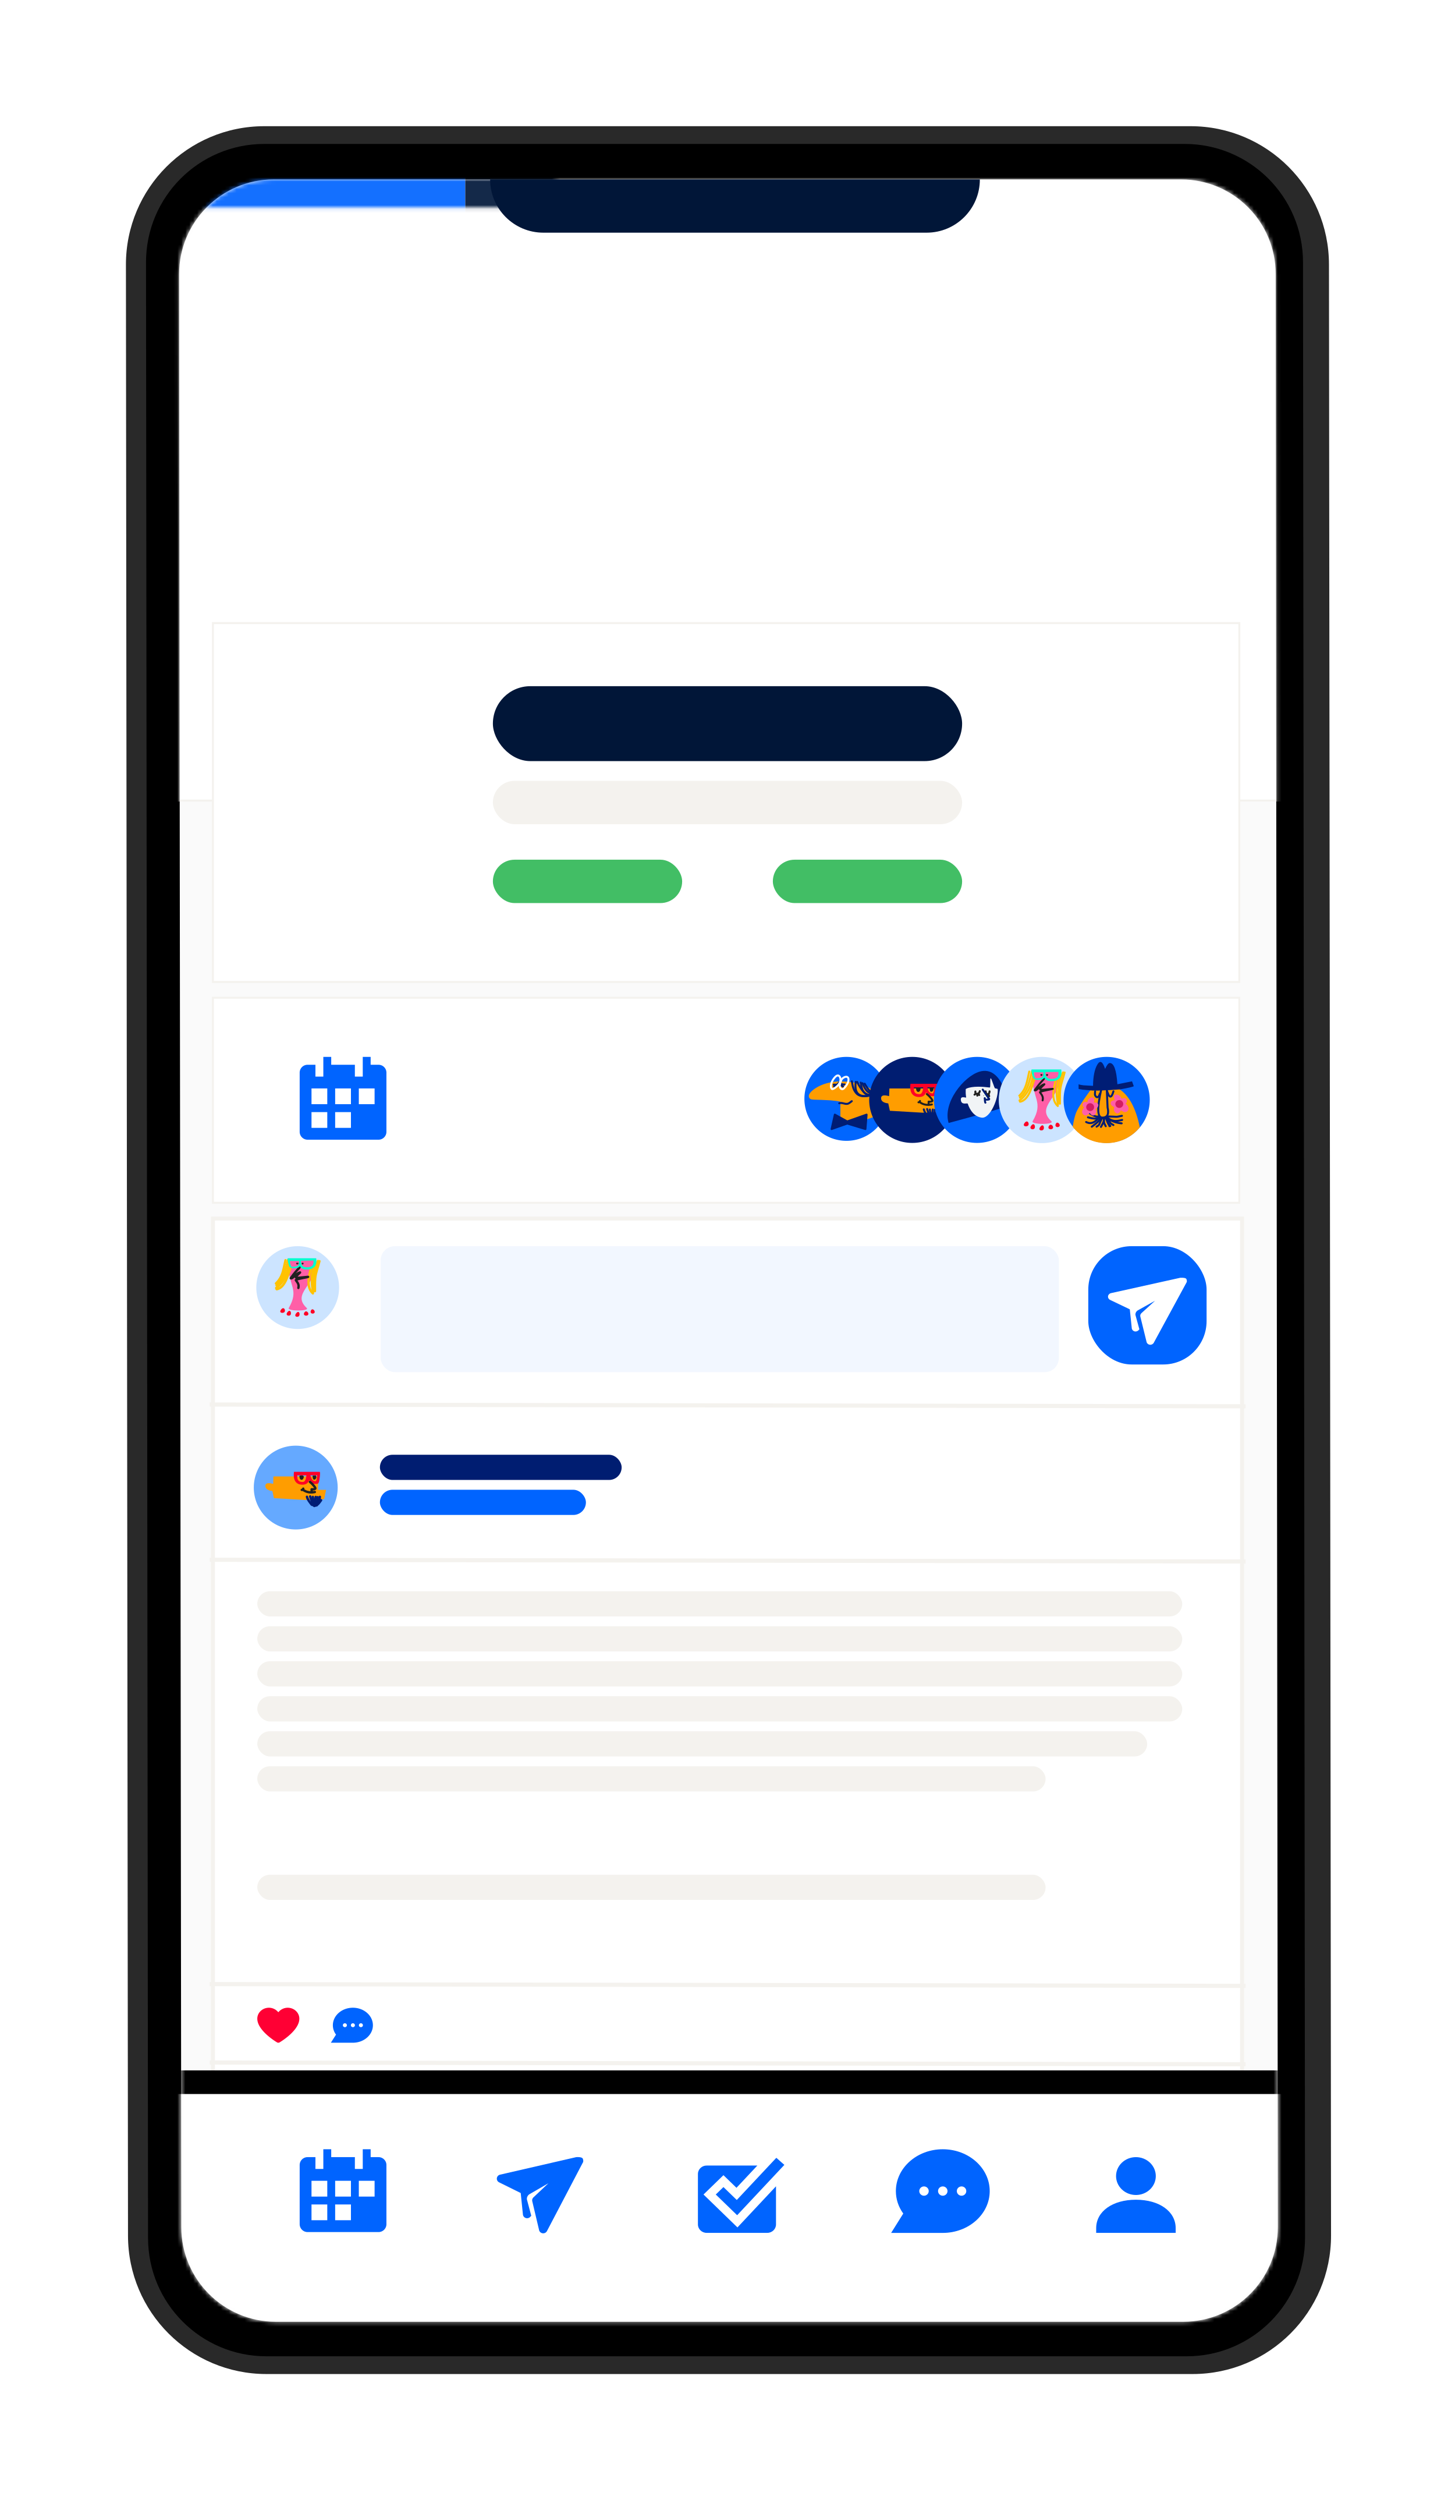 <svg xmlns="http://www.w3.org/2000/svg" xmlns:xlink="http://www.w3.org/1999/xlink" width="369" height="634" xmlns:v="https://vecta.io/nano"><style><![CDATA[.B{stroke-linecap:round}.C{stroke-linejoin:round}.D{stroke-width:.5}.E{stroke-width:.6}.F{fill:#0064ff}.G{fill-rule:nonzero}.H{fill:#fff}.I{stroke:#212121}.J{stroke:#001d75}.K{fill:#ff9d00}.L{stroke:#f4f2ee}.M{fill:#f4f2ee}.N{fill:#212121}.O{fill:#ff0025}.P{stroke:#ffc200}.Q{mask:url(#L)}.R{fill:#ff0034}.S{fill:#001d75}.T{fill:#001d71}.U{fill:#ff5fa7}]]></style><defs><filter x="-35.2%" y="-18.9%" width="170.4%" height="137.9%" id="A"><feOffset dy="24" in="SourceAlpha"/><feGaussianBlur stdDeviation="16"/><feColorMatrix values="0 0 0 0 0 0 0 0 0 0.161 0 0 0 0 0.349 0 0 0 0.1 0" result="C"/><feMerge><feMergeNode in="C"/><feMergeNode in="SourceGraphic"/></feMerge></filter><path d="M24.927 0h230.1c13.244 0 23.985 10.73 24 23.973l.547 495.248c.015 13.255-10.72 24.012-23.973 24.026h-.027-230.1c-13.244 0-23.985-10.73-24-23.973L.927 24.027C.912 10.772 11.645.015 24.9 0h.027z" id="B"/><path id="C" d="M.15.5h294v178H.15z"/><filter x="-18.0%" y="-51.6%" width="135.6%" height="203.3%" id="D"><feOffset dy="8" in="SourceAlpha"/><feGaussianBlur stdDeviation="8"/><feColorMatrix values="0 0 0 0 0 0 0 0 0 0.161 0 0 0 0 0.349 0 0 0 0.1 0" result="C"/><feMerge><feMergeNode in="C"/><feMergeNode in="SourceGraphic"/></feMerge></filter><filter x="-18.0%" y="-90.4%" width="135.6%" height="280.8%" id="E"><feOffset dy="8" in="SourceAlpha"/><feGaussianBlur stdDeviation="8"/><feColorMatrix values="0 0 0 0 0 0 0 0 0 0.161 0 0 0 0 0.349 0 0 0 0.1 0" result="C"/><feMerge><feMergeNode in="C"/><feMergeNode in="SourceGraphic"/></feMerge></filter><filter x="-17.5%" y="-10.8%" width="135.0%" height="121.5%" id="F"><feOffset dy="8" in="SourceAlpha"/><feGaussianBlur stdDeviation="8"/><feColorMatrix values="0 0 0 0 0 0 0 0 0 0.161 0 0 0 0 0.349 0 0 0 0.1 0" result="C"/><feMerge><feMergeNode in="C"/><feMergeNode in="SourceGraphic"/></feMerge></filter><path d="M33.815 66h246.37C298.86 66 314 50.865 314 32.195V0H0v32.195C0 50.865 15.14 66 33.815 66z" id="G"/><filter x="-16.2%" y="-86.4%" width="132.5%" height="254.5%" id="H"><feOffset dy="-6" in="SourceAlpha"/><feGaussianBlur stdDeviation="16"/><feColorMatrix values="0 0 0 0 0 0 0 0 0 0.161 0 0 0 0 0.349 0 0 0 0.1 0"/></filter><path id="I" d="M10.93 0C4.893 0 0 4.885 0 10.91s4.893 10.91 10.93 10.91 10.93-4.885 10.93-10.91S16.966 0 10.93 0z"/><path id="J" d="M5.39 1.302c-.026.42.383.528.497.14.087-.295-.386-.323-.535-.14"/><path id="K" d="M5.167 1.25c-.025.404.368.507.476.135.083-.284-.37-.3-.513-.135"/></defs><g filter="url(#A)" transform="translate(31 8)" fill="none" fill-rule="evenodd"><path d="M36.037 0h234.9c19.37 0 35.08 15.692 35.1 35.063l.526 499.8c.02 19.385-15.678 35.117-35.063 35.137h-.037-234.9c-19.37 0-35.08-15.692-35.1-35.063l-.526-499.8C.917 15.752 16.615.02 36 0h.037z" fill="#292929"/><path d="M36.03 4.5h233.423c16.556 0 29.983 13.413 30 29.97l.515 501c.017 16.57-13.4 30.014-29.97 30.03h-.03H36.546c-16.556 0-29.983-13.413-30-29.97l-.515-501C6.014 17.962 19.43 4.517 36 4.5h.03z" fill="#000"/><g transform="translate(13.5 13.5)"><mask id="L" class="H"><use xlink:href="#B"/></mask><use fill="#fafafa" xlink:href="#B"/><g class="Q"><g transform="translate(-8 -21)"><mask id="M" class="H"><use xlink:href="#C"/></mask><use xlink:href="#C" class="D H L"/><rect mask="url(#M)" x="178.209" y="188.294" width="87.26" height="23.62" rx="2.85" class="F"/><g opacity=".92" mask="url(#M)"><g transform="translate(-22.5 -26.5)"><g transform="translate(176 27)"><path d="M150.482 75.062V.085H75.72l.007.882c.657 40.622 33.37 73.43 73.878 74.088l.878.007z" fill="#2ac2ff"/><path d="M150.482 76.774v74.977H75.72l.007-.882c.657-40.622 33.37-73.43 73.878-74.088l.878-.007z" fill="#00173a"/><path d="M75.718 151.752V76.775H.955l.007.882c.657 40.622 33.37 73.43 73.878 74.088l.878.007z" class="K"/><ellipse fill="#005b11" cx="38.337" cy="37.573" rx="37.382" ry="37.488"/><ellipse cx="38.337" cy="189.504" rx="37.382" ry="37.488" class="R"/></g><path d="M104 255v-76H27l.007.894c.676 41.176 34.37 74.43 76.088 75.1L104 255z" fill="#005b11"/><path d="M104 0v103H0l.01-1.21C.924 45.984 46.43.915 102.778.01L104 0z" class="F"/><path d="M104 103V27h77l-.007.894c-.676 41.176-34.37 74.43-76.088 75.1L104 103z" fill="#00173a"/><path d="M104 104v76H27l.007-.894c.676-41.176 34.37-74.43 76.088-75.1L104 104z" class="R"/><path d="M141 179c20.435 0 37 17.013 37 38s-16.565 38-37 38-37-17.013-37-38 16.565-38 37-38z" fill="#ff7800"/></g></g></g><g transform="translate(8.5 104)"><g filter="url(#D)" transform="translate(1 .5)"><path d="M0 0h260.3v91H0z" class="D H L"/><rect fill="#011638" x="71" y="16" width="119" height="19" rx="9.5"/><rect x="71" y="40" width="119" height="11" rx="5.5" class="M"/><g fill="#42be65"><rect x="71" y="60" width="48" height="11" rx="5.5"/><rect x="142" y="60" width="48" height="11" rx="5.5"/></g></g><g transform="translate(0 95.5)"><g filter="url(#E)" transform="translate(1)"><path d="M0 0h260.3v52H0z" class="D H L"/><path d="M37 27h4v-4h-4v4zm-6 0h4v-4h-4v4zm0 6h4v-4h-4v4zm-6-6h4v-4h-4v4zm0 6h4v-4h-4v4zm17-16h-2v-2h-2v5h-2v-3h-6v-2h-2v5h-2v-3h-2a2 2 0 0 0-2 2v15c0 1.102.897 2 2 2h18c1.103 0 2-.898 2-2V19c0-1.103-.897-2-2-2z" class="F"/><g transform="translate(150 15)"><path d="M10.663 0C4.774 0 0 4.766 0 10.644S4.774 21.29 10.663 21.29s10.663-4.766 10.663-10.644S16.552 0 10.663 0z" fill="#06f" class="G"/><g transform="translate(1.11 4.72)"><path d="M7.995 1.51c-2.42 0-4.585.64-6.2 1.657C1.14 3.58.62 4.032.32 4.445c-.18.25-.3.49-.303.744-.022.43.255.78.678.87l.036.007c.276.052.68.072 1.628.097l.858.023 2.067.1.13.01.114.008c.978.073 1.798.182 2.448.333l.045.01v3.78c.087.9 1.048 1.335 2.88 1.335s3.92-.516 6.26-1.548L16.84 7.4l.023-.006c.334-.09.617-.214.85-.38.44-.317.678-.774.678-1.31 0-.62-.348-1.086-.943-1.242l-.023-.006c-.255-.063-.55-.07-.888-.025l-.04.005-.06-.522-.214-.17c-1.893-1.5-4.64-2.235-8.226-2.235z" class="G K"/><g class="B C D J"><path d="M6.33 2.31c.94.055.792.076 1.463-.577"/><path d="M6.42 2.79c.74-.053.816-.334 1.323-.954"/><path d="M8.067 1.8c.186.474.504.507 1 .468"/><path d="M8.067 1.806c.11.828-.084.482.634 1.01"/></g><g stroke="#fff" class="C D"><path d="M6.793.287c.88-.805 1.332.264 1.237.954-.114.833-.793 1.476-1.432 1.932-.01.006-.567.382-.73.237-.395-.35-.238-1.135-.073-1.604A4.36 4.36 0 0 1 6.793.287z"/><g class="B"><path d="M7.957 2.03c.145-.445.242-1.007.64-1.324.854-.682 1.68-.457 1.444.717-.13.642-.664 1.4-1.133 1.847-.61.58-1.14-.213-1.048-.8.044-.28.15-.547.225-.82"/></g></g><g class="J B C D"><path d="M10.93 1.466c.2 1.172.312 2.07 1.097 2.995 1.15 1.358 3.705.79 4.772-.377"/><path d="M11.912 1.618c-.213 1.558-.084 3.32 1.89 3.585.137.018 1.047.067 1.383-.05.816-.28.85-.45 1.627-1.08"/><path d="M12.272 1.63c.7 1.425 2.528 4.736 4.37 2.582"/><path d="M13.186 1.8c.162.876.243 1.762.83 2.48.776.95 2.358.755 3.017-.17"/><path d="M13.637 1.958c.442 1.115 1.28 2.985 2.797 2.363"/><path d="M14.18 2.074c.367.58 1.126 2.053 1.883 2.206.295.06.6-.008.902-.012"/><path d="M7.72 7.038c.743-.26 1.342.276 2.102.14.368-.066.817-.466 1.085-.668"/></g></g><path d="M7.72 14.642l3.136 1.734 4.92-1.734-.29 3.66-4.632-1.397L6.9 18.303z" class="C D J S"/></g><g transform="translate(166.432 15)"><use xlink:href="#I" class="G T"/><g transform="translate(3.017 6.813)"><g transform="translate(0 .003)"><path d="M10.553 7.34c1.296 0 2.887-.08 4.774-.244l.5-2.4h-2.122l.163-3.497H2.107l-.072 1.94C.678 2.763 0 2.94 0 3.672s.607 1.17 1.822 1.31l.408 1.87 8.323.488z" class="K"/><g transform="translate(8.798 .878)" class="N"><path d="M.084.278c-.06 1.02.85 1.28 1.103.34C1.38-.098.33-.166 0 .278"/><path d="M3.508.116c.018.217.005.44.053.652.21.922 1.365.027.753-.743"/></g><path d="M14.152 0c.252 0-.046 2.24-.204 2.7-.2.57-.673.447-1.183.447a3.75 3.75 0 0 1-.425-.02 6.94 6.94 0 0 0-.785-.804l-.228-.19.057.33-.073-.115c-.31.78-.932 1-1.688 1-1.747 0-2.444-1.328-2.165-3.34h6.694zM10.68.908H8.32V.92c-.03.483.025.858.155 1.127l.078.136c.206.303.572.46 1.153.46.395 0 .667-.254.84-.876l.047-.188.033-.192.033-.257.022-.223zm2.804 0h-1.748c.248 1.016.576 1.457 1.184 1.523l.17.01c.025 0 .038-.005.06-.027.05-.046.103-.138.152-.28.08-.23.136-.55.166-.96l.014-.266z" class="G O"/><g class="B C D I"><path d="M11.6 2.615c.82.647 1.548 1.588 1.424 1.744-.163.203-.753.245-.898.163-.116-.066-.064.024-.064.782"/><path d="M9.806 4.667c.96.71 2.027.802 3.08.586"/></g><g class="J B C D"><path d="M10.835 6.494c.206.82.692 1.34 1.206 2.027"/><path d="M11.676 6.404c.562 1.774.437 1.018.565 2.23"/><path d="M12.375 6.532c.168 1.725.148 1.008.148 2.148"/><path d="M13.12 6.532l-.385 2.36"/><path d="M13.64 6.596c-.046.836-.267 1.503-.686 2.225"/><path d="M14.2 6.513c-.077.816-.3 1.6-.86 2.238"/><path d="M14.524 7.39c-.68.91-.76 1.187-1.777 1.426"/></g><path d="M9.875 4.37c-.062.165-.184.328-.388.337" class="B C D I"/></g></g></g><g transform="translate(182.864 15)"><use xlink:href="#I" fill="#06f" class="G"/><g transform="translate(.692 2.32)"><path d="M1.234 12.316c.01-5.395 7.16-10.17 11.272-10.166 6.244.008 4.7 10.415 4.412 10.435-1.768.12-6.996.03-15.684-.27z" transform="matrix(.956 -.292 .292 .956 -1.757 3.032)" class="S"/><g transform="translate(6.083 3.061)" fill="#f1f4f6"><path d="M9.38 2.76c.27 2.147-1.836 7.566-4.06 7.268-1.868-.25-2.956-1.834-3.532-3.53C1.7 6.213.247 6.96.05 5.628s1.377-.496 1.335-.74c-.138-.818-.128-1.512-.107-2.067.003-.088.475-.358 1.483-.518.45-.072 1.01-.12 1.68-.122.96-.001 2.03.093 2.93.207.26.033.022-2.373.245-2.338s.914 2.51 1.1 2.542c.415.076.67.14.674.17z"/></g><g transform="translate(9.446 5.974)"><g transform="translate(2.72 .444)" class="B C D I"><path d="M.247 0c.122 1.17.99.785.99.004"/><path d="M.297.642L0 1.037"/><path d="M.742.8l-.198.642"/><path d="M.99.69l.148.543"/></g><path d="M2.226 0l1.456 2.138c.075.09.218.2.175.313-.04.103-.984.182-1.067.014-.043-.087-.055-.387-.052-.29.018.604.07.985.16 1.143" fill="#f3fff6" class="B C D J"/><g transform="translate(.148 .395)" class="B C D I"><path d="M.22.083C.034.86 1.13.957 1.335 0"/><path d="M.346.642L0 .89"/><path d="M.733.69L.7 1.135"/><path d="M1.04.642l.148.346"/></g><path d="M2.06 4.058h1.046l-1.45.001c2.285-.001 1.77-.001-1.543.001l1.946-.001z" fill="#ff243a" transform="matrix(.956 .292 -.292 .956 1.273 -.405)"/></g></g></g><g transform="translate(199.295 15)"><path d="M10.955 0C4.905 0 0 4.896 0 10.935S4.905 21.87 10.955 21.87 21.91 16.975 21.91 10.935 17.005 0 10.955 0z" fill="#cce4ff" class="G"/><g transform="translate(5.205 3.167)"><g transform="translate(3.321 .198)" class="U"><path d="M7.336 1.272C7.076 7.045.78 9.186 4.805 12.948c.962.9-5.274.912-4.74 0C2.922 8.083-.064 7.045.001 1.79.01 1.17.097.6.252.056 3.387-.032 5.683.05 7.14.3c.116.02.18.344.195.973z"/></g><g class="B C D P"><path d="M11.5.792c-.345 1.496-1 3.03-1.128 4.565-.092 1.113-.04 2.234-.062 3.35"/><path d="M11.103.742c-.774 1.943-1.074 3.69-1.147 5.8-.057 1.65-.223 1.247.107 1.93"/><path d="M10.062 1.93c-.726 2.992-.76 3.96-.25 7.026"/><path d="M9.765 9.302C7.963 7.687 8.718 4.867 9.2 2.87"/></g><path d="M6.272 1.435c.1.54.08.902-.09 1.086-.9.977-1.25 1.353-2.26 2.745-.014.02-.01.07.014.07.112.001.237-.003.33-.066.648-.443 1.15-1.116 1.867-1.435C7.1 3.404 4.8 4.9 5.364 5.18c.227.118 4.188-.426 2.907-.17s-3.183.61-3.023.817c.666.868.834 1.265.666 2.042" class="B C D I"/><g class="P B C D"><path d="M3.866 2.474c-.582 1.544-1.36 5.304-3.65 5.74-.03.006-.044-.04-.066-.06"/><path d="M3.52 1.435C2.993 4.04 2.214 6.345.05 7.867"/><path d="M3.222.445C2.55 2.872 2.21 5.512.15 7.175"/><path d="M2.528.544C1.906 3.147 1.838 4.86 0 6.68"/></g><path d="M3.163.022c-.28 0 .17 1.73.345 2.13.15.338.56.5 1.232.516.744.023 1.26-.147 1.552-.51l.044-.057c.345.692 1.04.888 1.885.888 1.95 0 2.73-1.18 2.418-2.97H3.163zm3.445.66l3.32-.046.001.012c.044.57-.055.994-.278 1.275l-.023.028c-.267.313-.764.476-1.516.476-.515 0-1.116-.2-1.375-.842l-.06-.18c-.03-.11-.028-.282-.043-.49L6.608.682zm-2.92.056h2.408l-.004.354c-.02.795-.19 1.15-1.6 1.18l-.263.003c-.034 0-.052-.005-.084-.027-.067-.047-.14-.14-.21-.28-.11-.23-.188-.552-.228-.963l-.02-.266z" fill="#00ffce" class="G"/><g class="N"><use xlink:href="#J" transform="matrix(-1 0 0 1 11.252 0)"/><use xlink:href="#J" x="1.44" transform="matrix(-1 0 0 1 14.127 0)"/></g><g class="O"><path d="M1.233 14.185c.318.465 1.653.345.938-.598s-1.256.133-.938.598z" transform="matrix(-1 0 0 1 3.519 0)"/><path d="M2.944 14.982c.327.45 1.522.163.786-.747s-1.113.298-.786.747z" transform="matrix(-1 0 0 1 6.791 0)"/><path d="M5.228 15.25c.33.466 1.52.255.777-.7s-1.108.223-.777.7z" transform="matrix(-1 0 0 1 11.351 0)"/><path d="M7.463 14.96c.336.46 1.48.22.992-.6s-1.33.13-.992.6z" transform="matrix(-1 0 0 1 15.961 0)"/><path d="M9.238 14.414c.32.454 1.31.236.943-.583s-1.262.13-.943.583z" transform="matrix(-1 0 0 1 19.431 0)"/></g></g></g><g transform="translate(215.727 15)"><use xlink:href="#I" fill="#06f" class="G"/><path d="M14.04 8.113c2.516 1.567 4.283 4.817 5.302 9.752-2.005 2.446-5.05 4.005-8.462 4.005-3.468 0-6.56-1.613-8.562-4.128.184-1.242.433-2.337.748-3.288.34-1.027 1.416-2.79 3.23-5.286l.554-.754c2.584.138 4.842.04 6.748-.233l.442-.068z" class="K"/><g class="B C D J"><path d="M5.726 16.517c1.49.766 2.45-.213 3.456-1.28"/><path d="M10.86 15.41c.205.885.333 1.44.84 2.152.012.017-.04.01-.06.015"/><path d="M12.642 17.288c-1.016-.603-.406-.15-1.544-1.68"/><path d="M14.736 16.853c-1.38-.094-2.803-.594-3.853-1.51"/><path d="M14.86 15.99c-.728.104-2.21.844-3.945-.748"/><path d="M14.805 14.945c-1.9.382-.727.23-3.547.16"/><path d="M7.16 17.71c.848-.674 2.098-1.42 2.32-2.597"/><path d="M8.374 17.697c1.008-.665.3-.113 1.452-2.27"/><path d="M9.49 17.757c.764-1.484.512-.753.835-2.165"/><path d="M10.7 17.586c-.57-1.16-.362-.496-.5-2.027"/><path d="M11.844 17.53c-.878-1.185-.452-.483-1.17-2.17"/><path d="M6.633 14.3c.77.454 1.834 1.293 2.674.538"/><path d="M6.186 15.323c.5.13 2.963.862 2.918-.387"/><path d="M8 8.738c-.058.526-.058.855 0 .987.37.84.947.56 1.187-.346"/><path d="M9.584 8.146c-1.12 4.838-1.04 7.257.247 7.257s1.73-.856 1.335-2.567l-.198-4.394c.593 2.074 1.154 2.172 1.682.296" class="K"/></g><g stroke="#ff5fa7" class="U C D"><path d="M5.627 12.77c-.286-.147-.45-.28-.495-.395-.235-.62.24-.956 1.088-.494.033-.724.313-1.168.84-1.333s.626.28.297 1.333c.525-.078.855-.078.99 0 .45.26.24.897-.692 1.284.462.395.528.806.198 1.234s-.725.23-1.187-.592c-.66.8-1.17.987-1.533.592s-.198-.938.495-1.63z"/><path d="M12.947 12.06c-.3-.154-.472-.29-.52-.413-.246-.648.25-1 1.142-.517.035-.758.33-1.223.882-1.395s.657.293.31 1.395c.55-.082.897-.082 1.038 0 .472.273.253.94-.727 1.344.484.413.553.844.207 1.292s-.76.24-1.245-.62c-.692.827-1.228 1.034-1.61.62s-.207-.982.52-1.705z" transform="matrix(-.988 .156 .156 .988 26.245 -2.066)"/></g><g fill="#d41c61"><circle cx="6.74" cy="12.746" r="1"/><circle cx="14.136" cy="11.947" r="1"/></g><path d="M14.397 8.234c2.037-.364 3.174-.627 3.412-.8L17.364 6.2l-3.71.74c-.23-3.587-.874-5.38-1.93-5.38-.343 0-.74.494-1.187 1.48C9.913 1.14 9.253.78 8.56 1.964s-1.055 2.98-1.088 5.38L5.05 7.208c-.526-.057-.94-.143-1.236-.257v1.135c-.053.055.313.133 1.098.233l2.364.21c.956.073 3.33-.026 7.122-.296z" class="S"/></g></g><g filter="url(#F)" transform="translate(0 56)"><path d="M1 0h261v437H1z" class="H L"/><g transform="translate(12 7)"><path d="M10.5 0C4.7 0 0 4.7 0 10.5S4.7 21 10.5 21 21 16.3 21 10.5 16.3 0 10.5 0z" fill="#cce4ff" class="G"/><g transform="translate(4.989 3.041)"><g transform="translate(3.183 .19)" class="U"><path d="M7.032 1.22c-.25 5.543-6.284 7.6-2.427 11.21.922.863-5.055.875-4.542 0C2.8 7.76-.06 6.765.001 1.72.008 1.125.093.566.242.054 3.246-.03 5.447.047 6.845.287c.11.02.173.33.187.934z"/></g><g class="B C E P"><path d="M11.023.76c-.33 1.436-.96 2.91-1.08 4.384-.088 1.07-.04 2.145-.06 3.218"/><path d="M10.643.713c-.742 1.865-1.03 3.544-1.1 5.56-.055 1.584-.213 1.197.102 1.852"/><path d="M9.645 1.853c-.696 2.873-.728 3.8-.24 6.747"/><path d="M9.36 8.932c-1.727-1.55-1.003-4.26-.54-6.176"/></g><path d="M6.012 1.378c.105.52.076.866-.086 1.043-.86.938-1.197 1.3-2.165 2.635-.013.018-.01.066.013.066.107.001.227-.002.316-.063.62-.425 1.102-1.072 1.8-1.378.926-.413-1.27 1.014-.74 1.292.217.114 4.014-.41 2.787-.164s-3.05.585-2.898.784c.638.833.8 1.215.638 1.96" class="B C E I"/><g class="P B C E"><path d="M3.706 2.376c-.558 1.482-1.304 5.093-3.5 5.51-.028.005-.042-.038-.063-.056"/><path d="M3.373 1.378C2.868 3.88 2.122 6.092.048 7.554"/><path d="M3.088.428c-.645 2.33-.97 4.865-2.946 6.462"/><path d="M2.423.523c-.596 2.5-.66 4.144-2.423 5.89"/></g><path d="M3.032.02c-.27 0 .162 1.66.33 2.045.143.324.537.5 1.18.496.713.022 1.21-.14 1.488-.488l.043-.055c.33.665.998.853 1.807.853 1.87 0 2.617-1.133 2.318-2.85H3.032zm3.302.634L9.515.6l.001.01c.042.547-.053.955-.266 1.224l-.022.027c-.256.3-.732.457-1.453.457-.494 0-1.07-.193-1.318-.81l-.058-.174c-.028-.105-.026-.27-.04-.47L6.334.655zm-2.8.054h2.308l-.003.34c-.02.764-.18 1.105-1.534 1.133l-.252.002c-.033 0-.05-.005-.08-.026-.065-.045-.135-.133-.2-.268-.106-.22-.18-.53-.22-.924L3.535.71z" fill="#00ffce" class="G"/><g class="N"><use xlink:href="#K" transform="matrix(-1 0 0 1 10.785 0)"/><use xlink:href="#K" x="1.378" transform="matrix(-1 0 0 1 13.541 0)"/></g><g class="O"><path d="M1.182 13.62c.305.447 1.585.33.9-.574s-1.204.128-.9.574z" transform="matrix(-1 0 0 1 3.373 0)"/><path d="M2.822 14.385c.314.43 1.46.157.753-.717s-1.067.286-.753.717z" transform="matrix(-1 0 0 1 6.509 0)"/><path d="M5.01 14.642c.317.448 1.458.245.744-.662s-1.062.215-.744.662z" transform="matrix(-1 0 0 1 10.88 0)"/><path d="M7.153 14.364c.323.44 1.42.21.95-.566s-1.274.126-.95.566z" transform="matrix(-1 0 0 1 15.299 0)"/><path d="M8.854 13.84c.306.436 1.255.227.903-.56s-1.2.124-.903.56z" transform="matrix(-1 0 0 1 18.624 0)"/></g></g></g><g transform="translate(0 7)"><g stroke-width="1.053" stroke-linecap="square" class="C L"><path d="M.7 79.518l261.667.444"/><path d="M.7 40.158l261.667.444"/><path d="M.7 187.124l261.667.444"/><path d="M.7 207.003l261.667.444"/><path d="M.7 310.616l261.667.444"/></g><path d="M22 50.586c-5.875 0-10.638 4.757-10.638 10.626S16.126 71.837 22 71.837 32.64 67.08 32.64 61.212 27.876 50.586 22 50.586z" fill="#65a9ff" class="G"/><path d="M24.57 64.373c1.26 0 2.8-.08 4.646-.238l.477-2.337H27.63l.16-3.406H16.35l-.07 1.89c-1.32-.367-1.98-.195-1.98.518s.59 1.138 1.773 1.276l.397 1.822 8.1.475z" class="K"/><g class="N"><path d="M22.944 58.35c-.057.995.828 1.248 1.073.332.187-.698-.833-.765-1.155-.332"/><path d="M26.277 58.192c.017.212.005.428.052.635.206.898 1.328.027.733-.724"/></g><path d="M28.074 57.224c.245 0-.045 2.182-.2 2.62-.195.555-.655.436-1.152.436-.158 0-.294-.005-.414-.02a6.76 6.76 0 0 0-.764-.783l-.222-.184.055.322-.07-.112c-.3.76-.907.974-1.642.974-1.7 0-2.38-1.294-2.107-3.254h6.515zm-3.38.884h-2.297v.01c-.03.47.024.836.15 1.097l.076.132c.2.295.557.45 1.122.45.385 0 .65-.247.818-.853l.045-.183.033-.187.032-.25.022-.217zm2.73 0h-1.702c.242.99.56 1.42 1.153 1.484l.167.01c.024 0 .037-.005.06-.027.048-.045.1-.135.148-.27.078-.223.133-.536.16-.936l.014-.26z" class="G O"/><g class="C B E"><g class="I"><path d="M25.59 59.77c.8.63 1.507 1.547 1.386 1.698-.16.198-.733.24-.874.158-.113-.065-.062.023-.062.76"/><path d="M23.844 61.77c.935.693 1.973.78 2.998.57"/></g><g class="J"><path d="M24.845 63.548c.2.8.673 1.304 1.174 1.974"/><path d="M25.663 63.46c.547 1.728.425.99.55 2.173"/><path d="M26.344 63.585c.163 1.68.144.98.144 2.092"/><path d="M27.068 63.585l-.375 2.297"/><path d="M27.574 63.648c-.045.814-.26 1.464-.668 2.167"/><path d="M28.13 63.566c-.075.794-.3 1.56-.837 2.18"/><path d="M28.435 64.42c-.66.885-.74 1.156-1.73 1.388"/></g><path d="M23.91 61.48c-.06.16-.18.32-.378.328" class="I"/></g><g class="F"><rect x="43.349" y="61.768" width="52.245" height="6.39" rx="3.195"/><rect x="43.349" y="331.693" width="52.245" height="6.39" rx="3.195"/></g><g class="M"><rect x="12.251" y="96.38" width="234.568" height="6.39" rx="3.195"/><rect x="12.251" y="114.129" width="234.568" height="6.39" rx="3.195"/></g><g class="T"><rect x="43.349" y="52.893" width="61.307" height="6.39" rx="3.195"/><rect x="43.349" y="322.818" width="61.307" height="6.39" rx="3.195"/></g><g class="M"><rect x="12.251" y="87.505" width="234.568" height="6.39" rx="3.195"/><rect x="12.251" y="105.254" width="234.568" height="6.39" rx="3.195"/><rect x="12.251" y="131.879" width="199.916" height="6.39" rx="3.195"/><rect x="12.251" y="159.39" width="199.916" height="6.39" rx="3.195"/><rect x="43.537" y="343.23" width="199.916" height="6.39" rx="3.195"/></g><rect x="43.349" y="227.859" width="52.245" height="6.39" rx="3.195" class="F"/><rect x="43.349" y="218.984" width="61.307" height="6.39" rx="3.195" class="T"/><g class="M"><rect x="43.537" y="239.396" width="199.916" height="6.39" rx="3.195"/><rect x="43.537" y="257.145" width="199.916" height="6.39" rx="3.195"/><rect x="43.537" y="274.895" width="199.916" height="6.39" rx="3.195"/><rect x="43.537" y="248.271" width="191.919" height="6.39" rx="3.195"/><rect x="43.537" y="266.02" width="191.919" height="6.39" rx="3.195"/><rect x="43.537" y="283.77" width="191.919" height="6.39" rx="3.195"/></g><rect fill-opacity=".054" x="43.537" width="172" height="31.949" rx="3.6" class="F"/><g transform="translate(222.348)"><rect x=".652" width="30" height="30" rx="11" class="F"/><path d="M23.985 8.01l-17.578 3.9c-.4.087-.698.402-.748.785s.16.755.528.93l4.992 2.39.5 4.793c.04.385.334.705.73.8s.817-.055 1.047-.374l.152-.146-1-3.658c-.043-.476.208-.934.645-1.178l4.338-2.42-3.467 3.156c-.246.225-.35.555-.272.868l1.58 6.435c.09.376.426.658.832.705s.8-.152.988-.497l8.257-15.198c.04-.056.072-.116.097-.18.086-.213.033-.538-.066-.762-.122-.276-.64-.392-1.558-.347z" class="H"/></g><rect x="12.251" y="123.004" width="225.682" height="6.39" rx="3.195" class="M"/><path d="M19.952 193.114a3.07 3.07 0 0 0-2.369 1.154 3.07 3.07 0 0 0-2.369-1.154c-1.633 0-2.962 1.244-2.962 2.773 0 3.046 4.812 5.897 5.017 6.017.096.056.205.084.314.084s.218-.028.314-.084c.205-.12 5.017-2.97 5.017-6.017 0-1.53-1.33-2.773-2.962-2.773" class="R"/><g transform="translate(30.91 193.114)" class="F"><path d="M7.616 4.93a.5.5 0 0 1-.508-.493.5.5 0 0 1 .508-.493.5.5 0 0 1 .508.493.5.5 0 0 1-.508.493m-2.03 0a.5.5 0 0 1-.508-.493.5.5 0 0 1 .508-.493.5.5 0 0 1 .508.493.5.5 0 0 1-.508.493m-2.03 0a.5.5 0 0 1-.508-.493.5.5 0 0 1 .508-.493.5.5 0 0 1 .508.493.5.5 0 0 1-.508.493M5.585 0C2.785 0 .508 1.99.508 4.437c0 .855.275 1.672.8 2.384L0 8.875h5.585c2.8 0 5.077-1.99 5.077-4.437S8.385 0 5.585 0"/></g></g></g></g></g><g transform="translate(-17 485.5)"><use fill="#000" filter="url(#H)" xlink:href="#G"/><use xlink:href="#G" class="H"/><g transform="translate(98.5 16)" class="F"><path d="M20.09.01L.828 4.443c-.437.1-.765.457-.82.893a1.04 1.04 0 0 0 .578 1.058L6.057 9.1l.56 5.45a1.05 1.05 0 0 0 .8.908c.435.11.895-.062 1.148-.425l.166-.166-1.106-4.16a1.41 1.41 0 0 1 .707-1.339l4.754-2.752-3.8 3.588c-.27.255-.382.63-.298.987l1.732 7.316c.1.428.467.748.912.802a1.08 1.08 0 0 0 1.083-.565l9.05-17.278a1.02 1.02 0 0 0 .106-.204c.095-.242.036-.612-.072-.866-.134-.314-.703-.445-1.707-.395z"/></g><path d="M63.5 26h4v-4h-4v4zm-6 0h4v-4h-4v4zm0 6h4v-4h-4v4zm-6-6h4v-4h-4v4zm0 6h4v-4h-4v4zm17-16h-2v-2h-2v5h-2v-3h-6v-2h-2v5h-2v-3h-2a2 2 0 0 0-2 2v15c0 1.102.897 2 2 2h18c1.103 0 2-.898 2-2V18c0-1.103-.897-2-2-2z" class="F"/><g transform="translate(198.5 14)" class="F"><path d="M17.857 11.786c-.657 0-1.2-.528-1.2-1.18s.533-1.18 1.2-1.18 1.2.528 1.2 1.18-.533 1.18-1.2 1.18m-4.762 0c-.657 0-1.2-.528-1.2-1.18s.533-1.18 1.2-1.18 1.2.528 1.2 1.18-.533 1.18-1.2 1.18m-4.762 0c-.657 0-1.2-.528-1.2-1.18s.533-1.18 1.2-1.18 1.2.528 1.2 1.18-.533 1.18-1.2 1.18M13.095 0C6.53 0 1.2 4.76 1.2 10.607c0 2.045.644 3.998 1.873 5.7L0 21.214h13.095C19.66 21.214 25 16.455 25 10.607S19.66 0 13.095 0"/></g><g transform="translate(149.5 16)" class="F"><path d="M10.023 17.822L1.417 9.476l5.056-4.902 3.304 3.204 5.292-5.645H2.2C.986 2.133 0 3.09 0 4.267v12.8C0 18.243.986 19.2 2.2 19.2h15.4c1.213 0 2.2-.957 2.2-2.133V7.393l-9.777 10.43z"/><path d="M9.947 14.73l-5.42-5.254L6.472 7.59l3.38 3.278L19.882.17l2.035 1.793z"/></g><g transform="translate(250.5 16)" class="F"><path d="M10.08 9.6c2.78 0 5.04-2.153 5.04-4.8S12.86 0 10.08 0 5.04 2.153 5.04 4.8s2.26 4.8 5.04 4.8"/><path d="M10.08 10.8C4.145 10.8 0 13.76 0 18v1.2h20.16V18c0-4.24-4.145-7.2-10.08-7.2"/></g></g></g></g><path d="M93.3 13.5c0 7.456 6.044 13.5 13.5 13.5H204c7.456 0 13.5-6.044 13.5-13.5h0H93.3z" fill="#011638"/></g></svg>